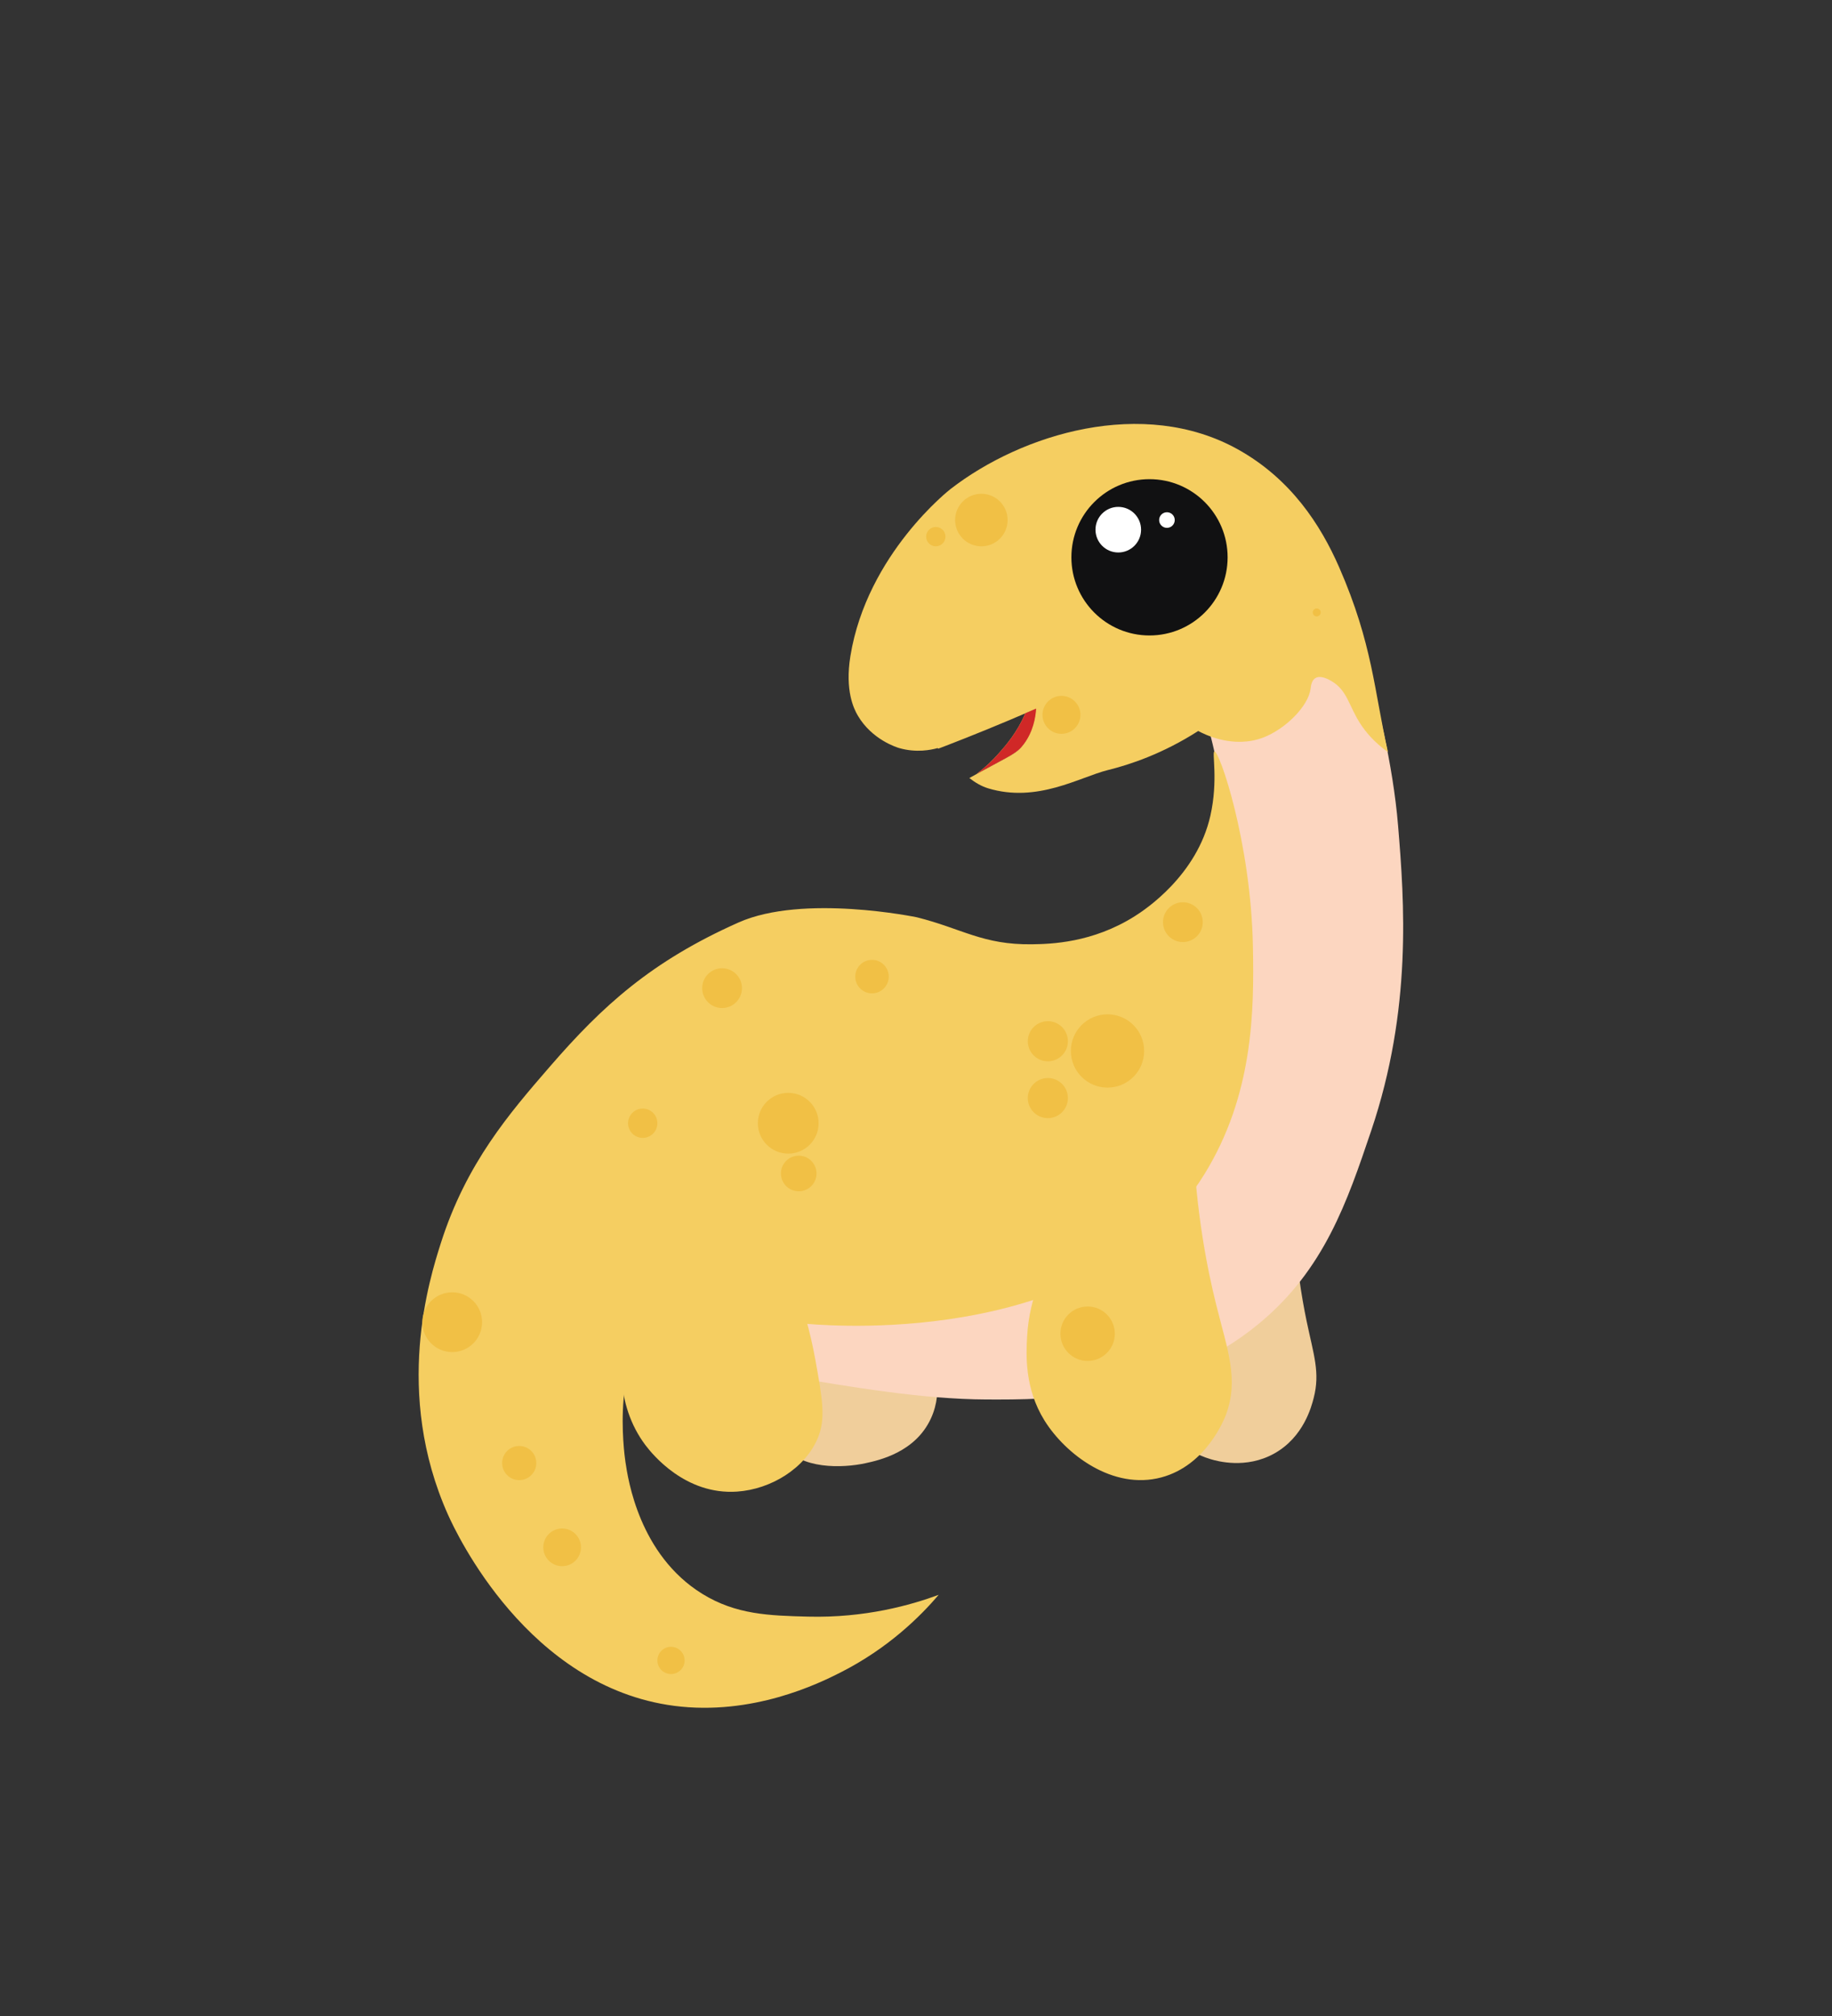<?xml version="1.0" encoding="UTF-8"?>
<svg id="Layer_1" data-name="Layer 1" xmlns="http://www.w3.org/2000/svg" viewBox="0 0 561.01 617.13">
  <rect x="0" y="0" width="561.01" height="617.13" fill="#333333" stroke="none"/>
  <defs>
    <style>
      .cls-1 {
        fill: #f0ce9b;
      }

      .cls-2 {
        fill: #111112;
      }

      .cls-3 {
        fill: #f1c045;
      }

      .cls-4 {
        fill: #fff;
      }

      .cls-5 {
        fill: #d02827;
      }

      .cls-6 {
        fill: #f5ce61;
      }

      .cls-7 {
        fill: #fcd6c0;
      }
    </style>
  </defs>
  <path class="cls-1" d="M285.05,414.68c.75,1.82,4.15,10.62,0,19.57-4.79,10.32-15.84,12.74-19.97,13.64-7.02,1.54-19.98,1.97-25.31-5.54-1.77-2.5-2.1-5.29-2.77-10.87-.87-7.35-.38-13.48.2-17.6,15.95.26,31.9.53,47.85.79Z"/>
  <path class="cls-1" d="M396.17,372.56c.62,13.56,2.39,24.34,3.95,31.83,2.17,10.42,4.18,15.74,2.17,23.53-.67,2.62-3.08,11.98-12.06,17-8.71,4.87-17.58,2.3-19.38,1.78-9.32-2.7-14.2-9.78-17.4-14.43-6.46-9.39-7.81-19.02-8.11-24.32,16.94-11.8,33.88-23.6,50.82-35.39Z"/>
  <path class="cls-7" d="M418.74,203.33c2.71,10.97,7.78,29.96,9.39,49.38,1.93,23.3,4.34,56.22-8.23,93.41-7.34,21.72-14.37,42.52-34.36,59.04-28.36,23.45-64.68,23.31-83.57,23.23-19.41-.08-41.35-3.81-61.63-7.26-11.17-1.9-20.39-3.78-26.78-5.16.21-5.28,1.37-12.61,6.29-18.71,12.3-15.26,35.53-7.25,66.47-12.26,10.38-1.68,47.7-7.72,70.98-36.14,20.84-25.43,21.46-57.83,21.78-74.69.12-6.42-4.85-36.69-9.48-53.16-2.71-9.62,15.96.11,13.12-5.33,7.85-6.35-1.33-13.09,6.53-19.44,10.43,3.39,19.05,3.7,29.49,7.09Z"/>
  <path class="cls-6" d="M425.04,230.24c-4.4-3.15-6.96-6.38-8.48-8.73-3.57-5.52-3.94-10.1-8.73-12.97-.7-.42-3.31-1.98-4.99-.99-1.26.74-1.41,2.6-1.49,3.24-.69,5.42-7.74,12.38-14.47,14.96-9.31,3.58-18.31-1.1-19.95-1.99-10.91,6.99-20.93,10.3-27.69,11.97-8.59,2.13-21.58,10.16-36.68,5.57-2.06-.63-3.96-1.77-5.72-3.14,1.02-.57,2.17-1.2,3.46-1.91,9.33-5.12,10.95-5.55,13.04-8.3,2.96-3.9,3.67-8.24,3.85-10.97-11.16,4.86-20.31,8.51-26.67,10.97-1.12.43-2.18.84-3.18,1.22-.08-.06-.16-.12-.23-.17-2.02.56-6.48,1.49-11.72,0-.67-.2-8.36-2.52-12.72-9.98-1.17-2.01-3.98-7.58-2.25-18.21,5.11-31.34,30.68-51.13,30.68-51.13,21.95-16.98,58.96-28.16,87.8-12.22,16.45,9.1,25.55,23.3,31.18,36.16,10.31,23.57,10.74,38.07,14.96,56.62Z"/>
  <path class="cls-6" d="M317.3,216.9c-.18,2.73-.89,7.07-3.85,10.97-2.09,2.75-3.71,3.18-13.04,8.3-.48.26-.94.52-1.38.76,3.02-2.29,5.24-4.54,6.8-6.3,2.17-2.45,5.67-6.43,8.15-12.29,1.09-.47,2.19-.95,3.32-1.44Z"/>
  <path class="cls-6" d="M371.88,230.02c1.5-.29,11.17,27.57,11.8,59.66.39,19.83.13,45.56-14.93,69.87-32.37,52.25-111.73,46.46-121.01,45.74-9.5-.74-16.38-2.21-18.1-2.54-3.82-.74-18.41-3.55-27.31,1.59-15.53,8.95-11.19,40.55-10.8,43.19.78,5.29,4.21,28.4,23.5,40.34,10.38,6.42,20.62,6.68,32.4,6.99,17.49.45,31.5-3.53,40.02-6.67-5.52,6.47-15.31,16.3-30.17,23.82-6.51,3.3-26.85,13.28-50.82,10.16-44.78-5.83-66.71-52.81-69.24-58.44-16.78-37.42-5.65-72.43-2.22-83.21,7.78-24.46,21.05-39.79,33.35-53.99,16.21-18.72,31.14-32.28,57.8-44.15,19.85-8.84,54.63-1.59,54.63-1.59,13.83,3.46,20.2,8.47,35.25,8.26,5.76-.08,18.51-.42,31.44-8.58,3.23-2.03,19.07-12.5,23.19-30.81,2.44-10.85.41-19.48,1.22-19.64Z"/>
  <path class="cls-6" d="M365.33,348.83c.92,21.89,4.2,38.92,7.12,50.62,3.44,13.81,7,22.8,2.97,33.61-.52,1.38-6.05,15.51-19.77,19.18-14.95,4-29.39-7.14-35.79-17.4-6.14-9.85-5.62-20.09-5.34-25.51.67-12.99,6-22.46,8.9-26.89,13.97-11.2,27.95-22.41,41.92-33.61Z"/>
  <path class="cls-6" d="M243.92,394.71c1.82,5.06,4.1,12.35,5.73,21.35,2.19,12.1,3.29,18.15.79,24.12-3.91,9.35-14.38,15.7-24.72,16.41-15.87,1.09-26-11.48-28.08-14.24-9.1-12.07-9.67-29.47-1.78-44.69,16.02-.99,32.03-1.98,48.05-2.97Z"/>
  <circle class="cls-2" cx="352.01" cy="170.6" r="23.92"/>
  <circle class="cls-4" cx="342.45" cy="162.14" r="6.98"/>
  <circle class="cls-4" cx="357.35" cy="159.19" r="2.39"/>
  <circle class="cls-3" cx="300.52" cy="159.19" r="8.04"/>
  <circle class="cls-3" cx="286.57" cy="164.27" r="2.96"/>
  <circle class="cls-3" cx="325.05" cy="218.82" r="5.81"/>
  <circle class="cls-3" cx="403.22" cy="187.47" r="1.22"/>
  <circle class="cls-3" cx="362.23" cy="282.28" r="6.09"/>
  <circle class="cls-3" cx="339.15" cy="321.71" r="11.22"/>
  <circle class="cls-3" cx="320.88" cy="318.73" r="6.14"/>
  <circle class="cls-3" cx="320.88" cy="336.13" r="6.14"/>
  <circle class="cls-3" cx="333.06" cy="408.26" r="8.33"/>
  <circle class="cls-3" cx="267.03" cy="298.95" r="5.13"/>
  <circle class="cls-3" cx="221.12" cy="302.48" r="6.09"/>
  <circle class="cls-3" cx="241.38" cy="343.83" r="9.3"/>
  <circle class="cls-3" cx="244.59" cy="359.21" r="5.45"/>
  <circle class="cls-3" cx="196.82" cy="343.83" r="4.49"/>
  <circle class="cls-3" cx="138.48" cy="404.73" r="9.15"/>
  <circle class="cls-3" cx="159" cy="447.85" r="5.23"/>
  <circle class="cls-3" cx="172.14" cy="473.65" r="5.77"/>
  <circle class="cls-3" cx="205.48" cy="508.27" r="4.17"/>
  <path class="cls-5" d="M317.3,216.9c-.18,2.73-.89,7.07-3.85,10.97-2.09,2.75-3.71,3.18-13.04,8.3-.48.26-.94.52-1.38.76,3.02-2.29,5.24-4.54,6.8-6.3,2.17-2.45,5.67-6.43,8.15-12.29,1.09-.47,2.19-.95,3.32-1.44Z"/>
</svg>
